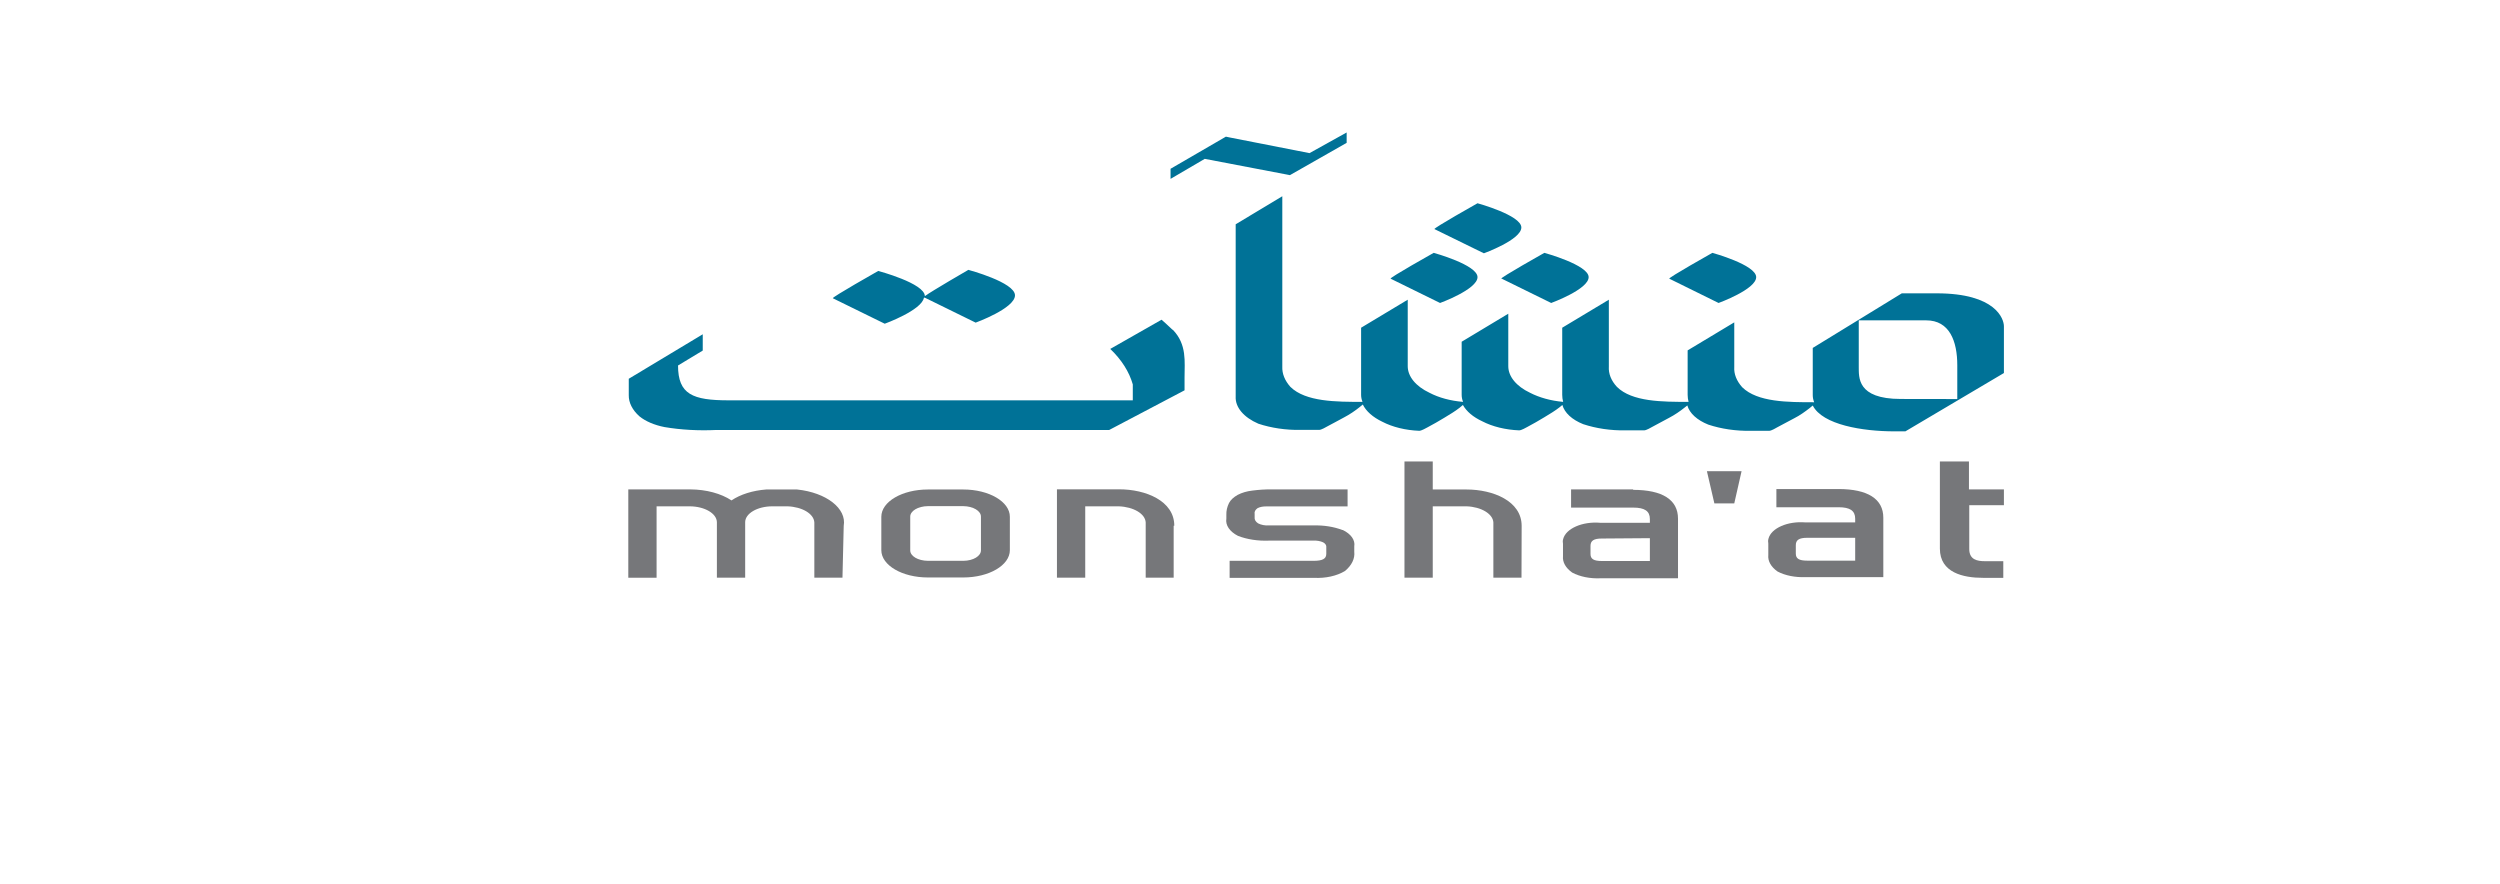 <svg width="1290" height="456" viewBox="0 0 1290 456" fill="none" xmlns="http://www.w3.org/2000/svg">
<path d="M692.626 273.468C688.215 271.778 683.083 270.98 677.87 271.121H654.854C652.768 271.262 650.683 270.839 649.16 270.041C647.877 269.196 647.235 268.069 647.395 266.943V265.206C647.155 264.126 647.716 263.046 648.919 262.201C650.202 261.544 651.886 261.262 653.57 261.309H695.353V252.53H656.137C652.768 252.483 649.48 252.718 646.192 253.14C643.385 253.469 640.819 254.22 638.654 255.347C636.569 256.52 634.965 257.976 634.163 259.572C633.201 261.544 632.719 263.609 632.8 265.675V267.6C632.238 270.98 634.484 274.313 638.814 276.52C643.546 278.351 649.16 279.196 654.854 278.961H677.79C679.554 278.867 681.318 279.196 682.762 279.853C683.965 280.51 684.526 281.496 684.366 282.435V285.769C684.366 288.351 682.441 289.384 677.79 289.384H634.484V298.163H677.95C683.965 298.491 689.819 297.177 693.989 294.642C697.518 291.731 699.202 288.21 698.801 284.689V281.919C699.363 278.68 697.117 275.534 692.867 273.468" fill="#76777A"/>
<path d="M851.335 277.694V289.478H826.554C822.384 289.478 820.7 288.445 820.7 285.863V281.685C820.7 279.009 822.384 277.882 826.554 277.882L851.335 277.694ZM842.754 252.53H810.676V261.92H842.754C848.689 261.92 851.335 263.751 851.335 267.835V269.76H825.753C816.53 268.962 807.949 272.718 806.586 278.164C806.345 279.009 806.345 279.854 806.505 280.652V286.943C806.185 290.041 807.869 293.046 811.237 295.44C815.167 297.553 820.46 298.633 825.753 298.398H865.851V267.6C865.851 257.882 857.831 252.765 842.674 252.765" fill="#76777A"/>
<path d="M884.617 259.76H894.882L898.651 243.141H880.767L884.617 259.76Z" fill="#76777A"/>
<path d="M957.275 277.506V289.29H932.494C928.324 289.29 926.64 288.257 926.64 285.675V281.309C926.64 278.633 928.324 277.506 932.494 277.506H957.275ZM948.694 252.342H916.615V261.732H948.694C954.629 261.732 957.275 263.563 957.275 267.647V269.572H931.692C922.47 268.774 913.889 272.53 912.525 277.976C912.285 278.821 912.285 279.666 912.445 280.464V286.379C912.125 289.478 913.809 292.482 917.177 294.877C921.106 296.989 926.399 298.022 931.692 297.787H971.791V267.131C971.791 257.46 963.771 252.342 948.614 252.342" fill="#76777A"/>
<path d="M1034.02 260.699V252.53H1015.98V238.117H1000.98V283.093C1000.98 295.534 1013.09 298.163 1023.2 298.163H1033.7V289.572H1024.16C1020.39 289.572 1016.14 288.867 1016.14 283.328V260.699H1034.02Z" fill="#76777A"/>
<path d="M506.169 266.661V283.891C506.25 286.896 502.24 289.337 497.107 289.384H497.027H478.822C473.69 289.337 469.6 286.943 469.68 283.938V283.891V266.661C469.6 263.657 473.69 261.215 478.822 261.169H497.027C502.16 261.215 506.25 263.657 506.169 266.661ZM497.027 252.577H478.822C465.51 252.577 454.763 258.868 454.763 266.661V283.891C454.763 291.684 465.51 297.975 478.822 297.975H497.027C510.34 297.975 521.086 291.684 521.086 283.891V266.661C521.086 258.868 510.34 252.577 497.027 252.577Z" fill="#76777A"/>
<path d="M605.934 271.262C605.934 258.398 591.098 252.483 577.464 252.483H545.385V298.069H559.981V261.262H577.304C584.922 261.544 590.937 265.112 591.178 269.572V296.426V298.069H605.613V271.262H605.934Z" fill="#76777A"/>
<path d="M435.356 271.356C436.96 262.389 426.454 254.173 411.297 252.577H395.338C388.441 253.094 382.025 255.112 377.454 258.211C372.081 254.643 364.382 252.577 356.282 252.53H324.203V298.116H338.799V261.262H356.041C363.66 261.356 369.755 264.924 369.915 269.384C369.915 269.384 369.915 269.384 369.915 296.755V298.069H384.511V296.755C384.511 270.887 384.511 269.431 384.511 269.384C384.591 264.924 390.767 261.309 398.385 261.262H406.405C413.943 261.544 419.958 265.112 420.199 269.572V296.426V298.069H434.714L435.356 271.356Z" fill="#76777A"/>
<path d="M785.173 271.356C785.173 258.492 770.337 252.577 756.703 252.577H739.301V238.117H724.705V298.069H739.301V261.262H756.784C764.322 261.544 770.337 265.159 770.578 269.572V298.069H785.093L785.173 271.356Z" fill="#76777A"/>
<path d="M906.19 143.002C906.19 136.664 883.574 130.467 883.574 130.467C883.574 130.467 860.558 143.424 861.36 143.8L886.782 156.335C886.782 156.335 906.19 149.293 906.19 143.002Z" fill="#007297"/>
<path d="M774.908 143.8L800.411 156.335C800.411 156.335 819.738 149.293 819.738 143.002C819.738 136.711 796.882 130.467 796.882 130.467C796.882 130.467 773.865 143.424 774.667 143.8" fill="#007297"/>
<path d="M762.397 143.002C762.397 136.664 739.782 130.467 739.782 130.467C739.782 130.467 716.685 143.424 717.567 143.8L743.07 156.335C743.07 156.335 762.397 149.293 762.397 143.002Z" fill="#007297"/>
<path d="M785.013 117.368C785.013 111.077 762.397 104.88 762.397 104.88C762.397 104.88 739.381 117.838 740.183 118.213L765.686 130.701C765.686 130.701 785.013 123.706 785.013 117.368Z" fill="#007297"/>
<path d="M980.772 205.864C957.997 205.864 959.2 194.503 959.119 189.198V165.302H993.925C1005.95 165.302 1009.96 176.006 1009.96 188.494V205.911L980.772 205.864ZM1034.02 168.353C1034.02 164.692 1030.01 151.358 999.298 151.358H981.334L935.381 179.527V203.893C935.381 205.113 935.622 206.334 936.103 207.555C922.63 207.555 906.831 207.555 898.972 199.808C896.085 196.569 894.641 193.001 894.882 189.339V166.335L870.823 180.794V203.705C870.823 204.925 870.983 206.146 871.304 207.367C857.831 207.367 842.113 207.367 834.333 199.62C831.366 196.428 829.923 192.813 830.163 189.151V154.645L806.104 169.105V203.705C806.104 204.925 806.265 206.146 806.585 207.367C800.25 206.803 794.315 205.16 789.504 202.672C782.446 199.339 778.276 194.268 778.276 188.963V161.875L754.217 176.335V203.705C754.217 204.925 754.458 206.146 754.939 207.367C748.523 206.85 742.428 205.207 737.616 202.672C730.559 199.339 726.389 194.268 726.389 188.963V154.645L702.33 169.105V203.705C702.33 204.925 702.571 206.146 703.052 207.367C689.579 207.367 673.7 207.367 665.841 199.62C662.953 196.381 661.51 192.813 661.67 189.151V101.266L637.611 115.725V204.55C637.291 210.09 641.701 215.348 649.32 218.634C655.976 220.841 663.515 221.967 671.134 221.827C674.341 221.827 677.549 221.827 680.677 221.827C681.88 221.827 684.286 220.324 684.847 220.043C687.895 218.493 690.782 216.803 693.589 215.348C696.395 213.892 699.283 211.921 701.608 210.043L703.212 208.728C704.896 212.202 708.425 215.301 713.237 217.601C718.53 220.371 725.266 222.014 732.323 222.296C733.526 222.296 736.013 220.794 736.494 220.559C739.541 218.963 742.428 217.273 745.235 215.583C748.042 213.892 750.929 212.155 753.255 210.324L754.859 208.963C756.703 212.296 760.152 215.207 764.803 217.367C770.096 220.136 776.833 221.78 783.89 222.061C785.093 222.061 787.579 220.559 788.06 220.324C791.108 218.728 793.995 217.038 796.801 215.348C799.608 213.658 802.495 211.921 804.821 210.09L806.185 208.963C807.307 213 811.157 216.568 816.931 218.869C823.587 221.075 831.126 222.202 838.825 222.061C842.032 222.061 845.16 222.061 848.368 222.061C849.571 222.061 851.977 220.559 852.538 220.277C855.505 218.728 858.473 217.038 861.28 215.583C864.086 214.127 866.973 212.155 869.299 210.277L870.662 209.198C871.785 213.235 875.715 216.803 881.489 219.104C888.145 221.31 895.684 222.437 903.302 222.296C906.51 222.296 909.718 222.296 912.926 222.296C914.049 222.296 916.535 220.794 917.016 220.512C920.064 218.963 922.951 217.273 925.838 215.817C928.725 214.362 931.452 212.39 933.857 210.512C934.419 210.09 934.9 209.667 935.381 209.245C940.433 219.197 961.044 222.578 977.565 222.578H983.178L1034.02 192.484C1034.02 192.484 1034.02 168.494 1034.02 168.166" fill="#007297"/>
<path d="M477.138 153.565L503.443 166.476C503.443 166.476 523.732 159.105 523.732 152.391C523.732 145.678 499.673 139.246 499.673 139.246C499.673 139.246 480.667 150.232 477.218 152.814C477.218 146.194 453.159 139.809 453.159 139.809C453.159 139.809 429.101 153.424 429.742 153.894L456.528 167.039C456.528 167.039 475.534 160.138 476.737 153.659" fill="#007297"/>
<path d="M665.6 90.374L694.872 73.707V68.356L675.705 79.013L634.564 70.938L632.559 70.515L604.009 87.088V92.299L621.653 81.97L663.676 89.998L665.6 90.374Z" fill="#007297"/>
<path d="M605.052 170.184C603.287 168.4 599.358 164.973 599.358 164.973L572.893 180.043C578.747 185.63 582.677 191.874 584.521 198.353C584.521 201.217 584.521 198.353 584.521 201.123V206.569H376.01C357.405 206.569 349.866 203.517 349.866 188.588L362.617 180.888V172.485L324.444 195.442C324.444 195.442 324.444 203.658 324.444 203.893C324.364 207.742 326.288 211.545 329.897 214.784C333.105 217.413 337.676 219.338 342.889 220.371C351.47 221.826 360.532 222.296 369.434 221.873H572.331L611.227 201.404V194.926C611.227 186.475 612.51 177.837 605.212 170.184" fill="#007297"/>
</svg>
